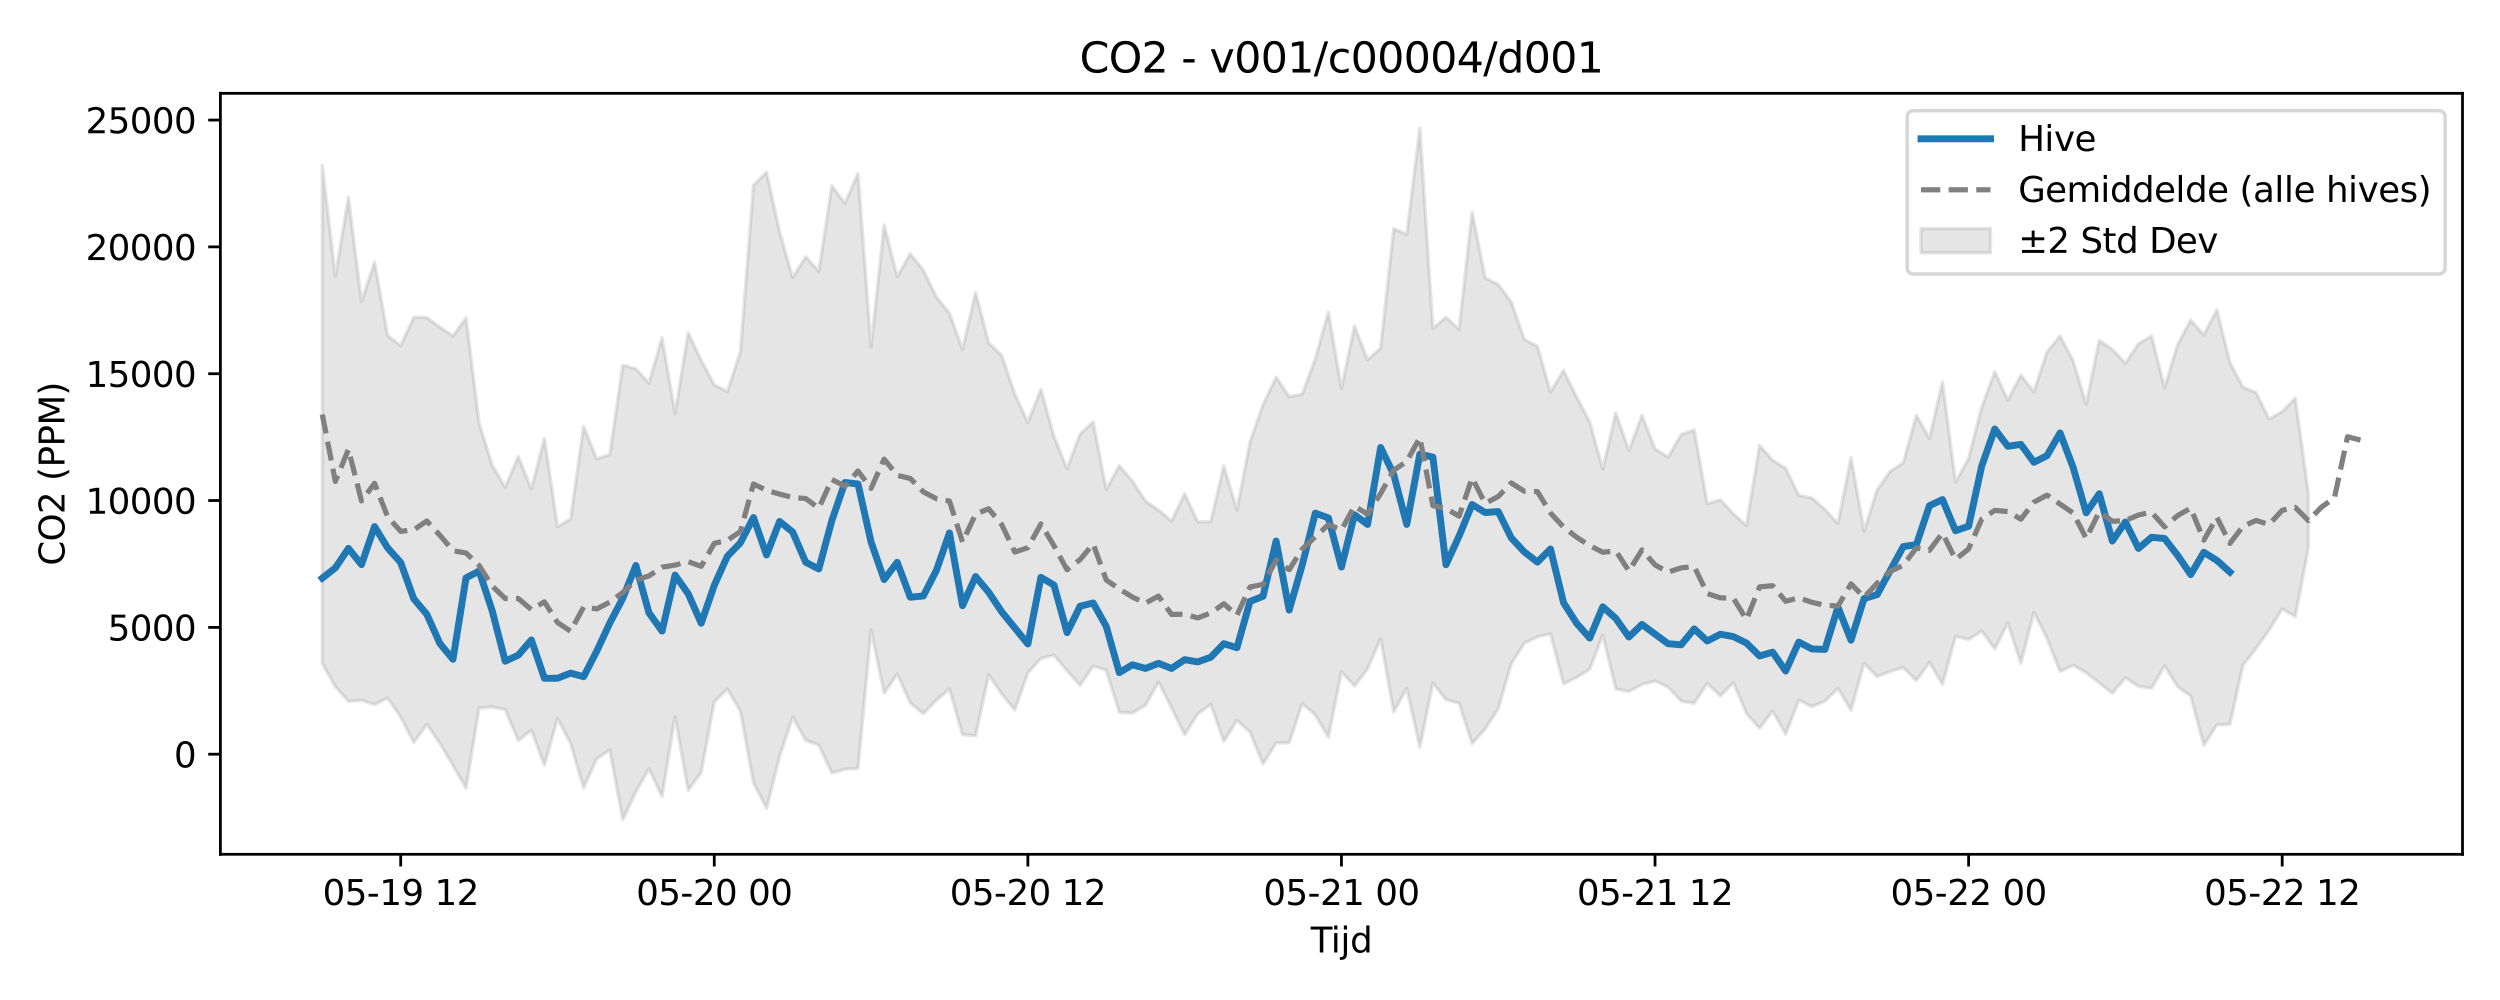<?xml version="1.0" encoding="utf-8" standalone="no"?>
<!DOCTYPE svg PUBLIC "-//W3C//DTD SVG 1.1//EN"
  "http://www.w3.org/Graphics/SVG/1.1/DTD/svg11.dtd">
<svg xmlns:xlink="http://www.w3.org/1999/xlink" width="720pt" height="288pt" viewBox="0 0 720 288" xmlns="http://www.w3.org/2000/svg" version="1.1">
 <defs>
  <style type="text/css">*{stroke-linejoin: round; stroke-linecap: butt}</style>
 </defs>
 <g id="figure_1">
  <g id="patch_1">
   <path d="M 0 288 
L 720 288 
L 720 0 
L 0 0 
z
" style="fill: #ffffff"/>
  </g>
  <g id="axes_1">
   <g id="patch_2">
    <path d="M 63.47 246.04 
L 709.2 246.04 
L 709.2 26.88 
L 63.47 26.88 
z
" style="fill: #ffffff"/>
   </g>
   <g id="FillBetweenPolyCollection_1">
    <defs>
     <path id="m500f4a84c1" d="M 92.821 -240.377 
L 92.821 -96.884 
L 96.584 -90.232 
L 100.347 -86 
L 104.11 -86.339 
L 107.873 -85.08 
L 111.636 -86.954 
L 115.399 -81.518 
L 119.162 -74.172 
L 122.925 -79.349 
L 126.688 -73.909 
L 130.451 -67.546 
L 134.214 -61.051 
L 137.977 -84.072 
L 141.74 -84.425 
L 145.503 -83.593 
L 149.266 -74.73 
L 153.029 -77.698 
L 156.792 -67.581 
L 160.555 -81.087 
L 164.318 -73.909 
L 168.081 -61.094 
L 171.844 -69.449 
L 175.607 -72.015 
L 179.37 -51.922 
L 183.133 -60.007 
L 186.896 -66.601 
L 190.659 -58.593 
L 194.422 -81.572 
L 198.185 -60.356 
L 201.948 -65.531 
L 205.711 -85.868 
L 209.474 -89.541 
L 213.237 -83.178 
L 217 -62.541 
L 220.763 -55.208 
L 224.526 -70.129 
L 228.289 -81.447 
L 232.052 -74.806 
L 235.815 -73.417 
L 239.578 -65.348 
L 243.341 -66.472 
L 247.104 -66.68 
L 250.867 -106.562 
L 254.63 -88.341 
L 258.393 -93.891 
L 262.156 -85.511 
L 265.919 -82.473 
L 269.682 -86.34 
L 273.445 -89.598 
L 277.208 -76.428 
L 280.971 -76.089 
L 284.734 -93.656 
L 288.497 -88.179 
L 292.26 -83.486 
L 296.023 -94.196 
L 299.786 -98.364 
L 303.549 -99.318 
L 307.312 -94.811 
L 311.075 -90.655 
L 314.838 -96.177 
L 318.601 -94.948 
L 322.364 -82.833 
L 326.127 -82.635 
L 329.89 -84.902 
L 333.653 -91.534 
L 337.416 -84.144 
L 341.179 -76.373 
L 344.942 -82.382 
L 348.705 -85.145 
L 352.468 -74.478 
L 356.231 -80.532 
L 359.994 -77.148 
L 363.757 -67.971 
L 367.52 -73.996 
L 371.283 -74.087 
L 375.046 -85.327 
L 378.809 -82.117 
L 382.572 -75.716 
L 386.335 -94.561 
L 390.098 -90.396 
L 393.861 -95.426 
L 397.624 -103.976 
L 401.387 -82.947 
L 405.15 -89.729 
L 408.913 -72.811 
L 412.676 -91.271 
L 416.439 -86.48 
L 420.202 -85.539 
L 423.965 -73.82 
L 427.728 -78.064 
L 431.491 -83.926 
L 435.254 -96.824 
L 439.017 -102.758 
L 442.78 -104.578 
L 446.543 -105.465 
L 450.306 -91.041 
L 454.069 -92.908 
L 457.832 -95.242 
L 461.595 -105.082 
L 465.358 -89.593 
L 469.121 -88.852 
L 472.884 -90.853 
L 476.647 -91.895 
L 480.41 -90.087 
L 484.173 -86.063 
L 487.936 -85.452 
L 491.699 -91.189 
L 495.462 -87.582 
L 499.225 -91.37 
L 502.988 -82.476 
L 506.751 -78.259 
L 510.514 -83.213 
L 514.277 -76.554 
L 518.04 -86.334 
L 521.803 -84.487 
L 525.566 -86.065 
L 529.329 -89.721 
L 533.092 -83.474 
L 536.855 -96.952 
L 540.618 -93.138 
L 544.381 -94.615 
L 548.144 -95.767 
L 551.907 -91.976 
L 555.67 -97.231 
L 559.433 -90.899 
L 563.196 -104.672 
L 566.959 -103.823 
L 570.722 -106.251 
L 574.485 -101.085 
L 578.248 -108.582 
L 582.011 -96.988 
L 585.774 -111.623 
L 589.537 -104.138 
L 593.3 -94.609 
L 597.063 -96.402 
L 600.826 -94.257 
L 604.589 -91.295 
L 608.352 -88.343 
L 612.115 -92.771 
L 615.878 -90.38 
L 619.641 -89.755 
L 623.404 -96.246 
L 627.167 -90.213 
L 630.93 -87.528 
L 634.693 -73.343 
L 638.456 -79.216 
L 642.219 -79.395 
L 645.982 -96.403 
L 649.745 -101.251 
L 653.508 -106.534 
L 657.271 -112.634 
L 661.034 -110.384 
L 664.797 -130.031 
L 664.797 -146.121 
L 664.797 -146.121 
L 661.034 -173.359 
L 657.271 -169.442 
L 653.508 -167.361 
L 649.745 -174.95 
L 645.982 -176.452 
L 642.219 -183.607 
L 638.456 -198.82 
L 634.693 -191.505 
L 630.93 -195.808 
L 627.167 -188.827 
L 623.404 -176.311 
L 619.641 -191.214 
L 615.878 -188.987 
L 612.115 -183.379 
L 608.352 -187.385 
L 604.589 -189.983 
L 600.826 -171.586 
L 597.063 -184.105 
L 593.3 -191.173 
L 589.537 -186.665 
L 585.774 -175.152 
L 582.011 -179.957 
L 578.248 -172.771 
L 574.485 -180.949 
L 570.722 -170.659 
L 566.959 -156.006 
L 563.196 -149.096 
L 559.433 -178.03 
L 555.67 -161.745 
L 551.907 -168.382 
L 548.144 -154.678 
L 544.381 -152.253 
L 540.618 -146.917 
L 536.855 -135.044 
L 533.092 -156.221 
L 529.329 -137.25 
L 525.566 -141.31 
L 521.803 -144.585 
L 518.04 -145.337 
L 514.277 -153.119 
L 510.514 -155.438 
L 506.751 -159.706 
L 502.988 -136.651 
L 499.225 -140.023 
L 495.462 -144.064 
L 491.699 -142.917 
L 487.936 -164.194 
L 484.173 -162.847 
L 480.41 -156.348 
L 476.647 -158.743 
L 472.884 -168.38 
L 469.121 -158.223 
L 465.358 -169.051 
L 461.595 -152.83 
L 457.832 -166.508 
L 454.069 -173.663 
L 450.306 -181.344 
L 446.543 -175.07 
L 442.78 -188.27 
L 439.017 -190.257 
L 435.254 -200.997 
L 431.491 -206.087 
L 427.728 -207.968 
L 423.965 -226.905 
L 420.202 -193.142 
L 416.439 -196.616 
L 412.676 -193.403 
L 408.913 -251.158 
L 405.15 -220.485 
L 401.387 -222.19 
L 397.624 -187.751 
L 393.861 -184.381 
L 390.098 -194.09 
L 386.335 -176.171 
L 382.572 -198.084 
L 378.809 -184.673 
L 375.046 -174.437 
L 371.283 -173.773 
L 367.52 -179.361 
L 363.757 -171.44 
L 359.994 -160.708 
L 356.231 -141.087 
L 352.468 -153.766 
L 348.705 -137.804 
L 344.942 -137.699 
L 341.179 -145.844 
L 337.416 -137.918 
L 333.653 -141.122 
L 329.89 -143.702 
L 326.127 -149.465 
L 322.364 -153.881 
L 318.601 -147.001 
L 314.838 -166.499 
L 311.075 -163.046 
L 307.312 -152.999 
L 303.549 -162.313 
L 299.786 -175.866 
L 296.023 -166.333 
L 292.26 -174.541 
L 288.497 -185.61 
L 284.734 -189.29 
L 280.971 -203.765 
L 277.208 -187.356 
L 273.445 -197.812 
L 269.682 -202.427 
L 265.919 -210.209 
L 262.156 -214.903 
L 258.393 -208.321 
L 254.63 -223.208 
L 250.867 -188.123 
L 247.104 -238.031 
L 243.341 -229.453 
L 239.578 -234.466 
L 235.815 -209.884 
L 232.052 -214.028 
L 228.289 -208.036 
L 224.526 -221.268 
L 220.763 -238.397 
L 217 -234.667 
L 213.237 -186.665 
L 209.474 -175.232 
L 205.711 -177.168 
L 201.948 -184.267 
L 198.185 -192.148 
L 194.422 -168.948 
L 190.659 -190.741 
L 186.896 -177.665 
L 183.133 -181.794 
L 179.37 -182.842 
L 175.607 -157.124 
L 171.844 -155.814 
L 168.081 -165.223 
L 164.318 -138.535 
L 160.555 -136.335 
L 156.792 -161.749 
L 153.029 -147.17 
L 149.266 -156.538 
L 145.503 -147.678 
L 141.74 -154.018 
L 137.977 -166.227 
L 134.214 -196.412 
L 130.451 -191.265 
L 126.688 -193.789 
L 122.925 -196.531 
L 119.162 -196.645 
L 115.399 -188.458 
L 111.636 -191.358 
L 107.873 -212.551 
L 104.11 -201.131 
L 100.347 -231.193 
L 96.584 -208.488 
L 92.821 -240.377 
z
" style="stroke: #808080; stroke-opacity: 0.2"/>
    </defs>
    <g clip-path="url(#p370ca81a64)">
     <use xlink:href="#m500f4a84c1" x="0" y="288" style="fill: #808080; fill-opacity: 0.2; stroke: #808080; stroke-opacity: 0.2"/>
    </g>
   </g>
   <g id="matplotlib.axis_1">
    <g id="xtick_1">
     <g id="line2d_1">
      <defs>
       <path id="m6f5876c53d" d="M 0 0 
L 0 3.5 
" style="stroke: #000000; stroke-width: 0.8"/>
      </defs>
      <g>
       <use xlink:href="#m6f5876c53d" x="115.399" y="246.04" style="stroke: #000000; stroke-width: 0.8"/>
      </g>
     </g>
     <g id="text_1">
      <!-- 05-19 12 -->
      <g transform="translate(92.919 260.638) scale(0.1 -0.1)">
       <defs>
        <path id="DejaVuSans-30" d="M 2034 4250 
Q 1547 4250 1301 3770 
Q 1056 3291 1056 2328 
Q 1056 1369 1301 889 
Q 1547 409 2034 409 
Q 2525 409 2770 889 
Q 3016 1369 3016 2328 
Q 3016 3291 2770 3770 
Q 2525 4250 2034 4250 
z
M 2034 4750 
Q 2819 4750 3233 4129 
Q 3647 3509 3647 2328 
Q 3647 1150 3233 529 
Q 2819 -91 2034 -91 
Q 1250 -91 836 529 
Q 422 1150 422 2328 
Q 422 3509 836 4129 
Q 1250 4750 2034 4750 
z
" transform="scale(0.016)"/>
        <path id="DejaVuSans-35" d="M 691 4666 
L 3169 4666 
L 3169 4134 
L 1269 4134 
L 1269 2991 
Q 1406 3038 1543 3061 
Q 1681 3084 1819 3084 
Q 2600 3084 3056 2656 
Q 3513 2228 3513 1497 
Q 3513 744 3044 326 
Q 2575 -91 1722 -91 
Q 1428 -91 1123 -41 
Q 819 9 494 109 
L 494 744 
Q 775 591 1075 516 
Q 1375 441 1709 441 
Q 2250 441 2565 725 
Q 2881 1009 2881 1497 
Q 2881 1984 2565 2268 
Q 2250 2553 1709 2553 
Q 1456 2553 1204 2497 
Q 953 2441 691 2322 
L 691 4666 
z
" transform="scale(0.016)"/>
        <path id="DejaVuSans-2d" d="M 313 2009 
L 1997 2009 
L 1997 1497 
L 313 1497 
L 313 2009 
z
" transform="scale(0.016)"/>
        <path id="DejaVuSans-31" d="M 794 531 
L 1825 531 
L 1825 4091 
L 703 3866 
L 703 4441 
L 1819 4666 
L 2450 4666 
L 2450 531 
L 3481 531 
L 3481 0 
L 794 0 
L 794 531 
z
" transform="scale(0.016)"/>
        <path id="DejaVuSans-39" d="M 703 97 
L 703 672 
Q 941 559 1184 500 
Q 1428 441 1663 441 
Q 2288 441 2617 861 
Q 2947 1281 2994 2138 
Q 2813 1869 2534 1725 
Q 2256 1581 1919 1581 
Q 1219 1581 811 2004 
Q 403 2428 403 3163 
Q 403 3881 828 4315 
Q 1253 4750 1959 4750 
Q 2769 4750 3195 4129 
Q 3622 3509 3622 2328 
Q 3622 1225 3098 567 
Q 2575 -91 1691 -91 
Q 1453 -91 1209 -44 
Q 966 3 703 97 
z
M 1959 2075 
Q 2384 2075 2632 2365 
Q 2881 2656 2881 3163 
Q 2881 3666 2632 3958 
Q 2384 4250 1959 4250 
Q 1534 4250 1286 3958 
Q 1038 3666 1038 3163 
Q 1038 2656 1286 2365 
Q 1534 2075 1959 2075 
z
" transform="scale(0.016)"/>
        <path id="DejaVuSans-20" transform="scale(0.016)"/>
        <path id="DejaVuSans-32" d="M 1228 531 
L 3431 531 
L 3431 0 
L 469 0 
L 469 531 
Q 828 903 1448 1529 
Q 2069 2156 2228 2338 
Q 2531 2678 2651 2914 
Q 2772 3150 2772 3378 
Q 2772 3750 2511 3984 
Q 2250 4219 1831 4219 
Q 1534 4219 1204 4116 
Q 875 4013 500 3803 
L 500 4441 
Q 881 4594 1212 4672 
Q 1544 4750 1819 4750 
Q 2544 4750 2975 4387 
Q 3406 4025 3406 3419 
Q 3406 3131 3298 2873 
Q 3191 2616 2906 2266 
Q 2828 2175 2409 1742 
Q 1991 1309 1228 531 
z
" transform="scale(0.016)"/>
       </defs>
       <use xlink:href="#DejaVuSans-30"/>
       <use xlink:href="#DejaVuSans-35" transform="translate(63.623 0)"/>
       <use xlink:href="#DejaVuSans-2d" transform="translate(127.246 0)"/>
       <use xlink:href="#DejaVuSans-31" transform="translate(163.33 0)"/>
       <use xlink:href="#DejaVuSans-39" transform="translate(226.953 0)"/>
       <use xlink:href="#DejaVuSans-20" transform="translate(290.576 0)"/>
       <use xlink:href="#DejaVuSans-31" transform="translate(322.363 0)"/>
       <use xlink:href="#DejaVuSans-32" transform="translate(385.986 0)"/>
      </g>
     </g>
    </g>
    <g id="xtick_2">
     <g id="line2d_2">
      <g>
       <use xlink:href="#m6f5876c53d" x="205.711" y="246.04" style="stroke: #000000; stroke-width: 0.8"/>
      </g>
     </g>
     <g id="text_2">
      <!-- 05-20 00 -->
      <g transform="translate(183.231 260.638) scale(0.1 -0.1)">
       <use xlink:href="#DejaVuSans-30"/>
       <use xlink:href="#DejaVuSans-35" transform="translate(63.623 0)"/>
       <use xlink:href="#DejaVuSans-2d" transform="translate(127.246 0)"/>
       <use xlink:href="#DejaVuSans-32" transform="translate(163.33 0)"/>
       <use xlink:href="#DejaVuSans-30" transform="translate(226.953 0)"/>
       <use xlink:href="#DejaVuSans-20" transform="translate(290.576 0)"/>
       <use xlink:href="#DejaVuSans-30" transform="translate(322.363 0)"/>
       <use xlink:href="#DejaVuSans-30" transform="translate(385.986 0)"/>
      </g>
     </g>
    </g>
    <g id="xtick_3">
     <g id="line2d_3">
      <g>
       <use xlink:href="#m6f5876c53d" x="296.023" y="246.04" style="stroke: #000000; stroke-width: 0.8"/>
      </g>
     </g>
     <g id="text_3">
      <!-- 05-20 12 -->
      <g transform="translate(273.543 260.638) scale(0.1 -0.1)">
       <use xlink:href="#DejaVuSans-30"/>
       <use xlink:href="#DejaVuSans-35" transform="translate(63.623 0)"/>
       <use xlink:href="#DejaVuSans-2d" transform="translate(127.246 0)"/>
       <use xlink:href="#DejaVuSans-32" transform="translate(163.33 0)"/>
       <use xlink:href="#DejaVuSans-30" transform="translate(226.953 0)"/>
       <use xlink:href="#DejaVuSans-20" transform="translate(290.576 0)"/>
       <use xlink:href="#DejaVuSans-31" transform="translate(322.363 0)"/>
       <use xlink:href="#DejaVuSans-32" transform="translate(385.986 0)"/>
      </g>
     </g>
    </g>
    <g id="xtick_4">
     <g id="line2d_4">
      <g>
       <use xlink:href="#m6f5876c53d" x="386.335" y="246.04" style="stroke: #000000; stroke-width: 0.8"/>
      </g>
     </g>
     <g id="text_4">
      <!-- 05-21 00 -->
      <g transform="translate(363.855 260.638) scale(0.1 -0.1)">
       <use xlink:href="#DejaVuSans-30"/>
       <use xlink:href="#DejaVuSans-35" transform="translate(63.623 0)"/>
       <use xlink:href="#DejaVuSans-2d" transform="translate(127.246 0)"/>
       <use xlink:href="#DejaVuSans-32" transform="translate(163.33 0)"/>
       <use xlink:href="#DejaVuSans-31" transform="translate(226.953 0)"/>
       <use xlink:href="#DejaVuSans-20" transform="translate(290.576 0)"/>
       <use xlink:href="#DejaVuSans-30" transform="translate(322.363 0)"/>
       <use xlink:href="#DejaVuSans-30" transform="translate(385.986 0)"/>
      </g>
     </g>
    </g>
    <g id="xtick_5">
     <g id="line2d_5">
      <g>
       <use xlink:href="#m6f5876c53d" x="476.647" y="246.04" style="stroke: #000000; stroke-width: 0.8"/>
      </g>
     </g>
     <g id="text_5">
      <!-- 05-21 12 -->
      <g transform="translate(454.166 260.638) scale(0.1 -0.1)">
       <use xlink:href="#DejaVuSans-30"/>
       <use xlink:href="#DejaVuSans-35" transform="translate(63.623 0)"/>
       <use xlink:href="#DejaVuSans-2d" transform="translate(127.246 0)"/>
       <use xlink:href="#DejaVuSans-32" transform="translate(163.33 0)"/>
       <use xlink:href="#DejaVuSans-31" transform="translate(226.953 0)"/>
       <use xlink:href="#DejaVuSans-20" transform="translate(290.576 0)"/>
       <use xlink:href="#DejaVuSans-31" transform="translate(322.363 0)"/>
       <use xlink:href="#DejaVuSans-32" transform="translate(385.986 0)"/>
      </g>
     </g>
    </g>
    <g id="xtick_6">
     <g id="line2d_6">
      <g>
       <use xlink:href="#m6f5876c53d" x="566.959" y="246.04" style="stroke: #000000; stroke-width: 0.8"/>
      </g>
     </g>
     <g id="text_6">
      <!-- 05-22 00 -->
      <g transform="translate(544.478 260.638) scale(0.1 -0.1)">
       <use xlink:href="#DejaVuSans-30"/>
       <use xlink:href="#DejaVuSans-35" transform="translate(63.623 0)"/>
       <use xlink:href="#DejaVuSans-2d" transform="translate(127.246 0)"/>
       <use xlink:href="#DejaVuSans-32" transform="translate(163.33 0)"/>
       <use xlink:href="#DejaVuSans-32" transform="translate(226.953 0)"/>
       <use xlink:href="#DejaVuSans-20" transform="translate(290.576 0)"/>
       <use xlink:href="#DejaVuSans-30" transform="translate(322.363 0)"/>
       <use xlink:href="#DejaVuSans-30" transform="translate(385.986 0)"/>
      </g>
     </g>
    </g>
    <g id="xtick_7">
     <g id="line2d_7">
      <g>
       <use xlink:href="#m6f5876c53d" x="657.271" y="246.04" style="stroke: #000000; stroke-width: 0.8"/>
      </g>
     </g>
     <g id="text_7">
      <!-- 05-22 12 -->
      <g transform="translate(634.79 260.638) scale(0.1 -0.1)">
       <use xlink:href="#DejaVuSans-30"/>
       <use xlink:href="#DejaVuSans-35" transform="translate(63.623 0)"/>
       <use xlink:href="#DejaVuSans-2d" transform="translate(127.246 0)"/>
       <use xlink:href="#DejaVuSans-32" transform="translate(163.33 0)"/>
       <use xlink:href="#DejaVuSans-32" transform="translate(226.953 0)"/>
       <use xlink:href="#DejaVuSans-20" transform="translate(290.576 0)"/>
       <use xlink:href="#DejaVuSans-31" transform="translate(322.363 0)"/>
       <use xlink:href="#DejaVuSans-32" transform="translate(385.986 0)"/>
      </g>
     </g>
    </g>
    <g id="text_8">
     <!-- Tijd -->
     <g transform="translate(377.485 274.317) scale(0.1 -0.1)">
      <defs>
       <path id="DejaVuSans-54" d="M -19 4666 
L 3928 4666 
L 3928 4134 
L 2272 4134 
L 2272 0 
L 1638 0 
L 1638 4134 
L -19 4134 
L -19 4666 
z
" transform="scale(0.016)"/>
       <path id="DejaVuSans-69" d="M 603 3500 
L 1178 3500 
L 1178 0 
L 603 0 
L 603 3500 
z
M 603 4863 
L 1178 4863 
L 1178 4134 
L 603 4134 
L 603 4863 
z
" transform="scale(0.016)"/>
       <path id="DejaVuSans-6a" d="M 603 3500 
L 1178 3500 
L 1178 -63 
Q 1178 -731 923 -1031 
Q 669 -1331 103 -1331 
L -116 -1331 
L -116 -844 
L 38 -844 
Q 366 -844 484 -692 
Q 603 -541 603 -63 
L 603 3500 
z
M 603 4863 
L 1178 4863 
L 1178 4134 
L 603 4134 
L 603 4863 
z
" transform="scale(0.016)"/>
       <path id="DejaVuSans-64" d="M 2906 2969 
L 2906 4863 
L 3481 4863 
L 3481 0 
L 2906 0 
L 2906 525 
Q 2725 213 2448 61 
Q 2172 -91 1784 -91 
Q 1150 -91 751 415 
Q 353 922 353 1747 
Q 353 2572 751 3078 
Q 1150 3584 1784 3584 
Q 2172 3584 2448 3432 
Q 2725 3281 2906 2969 
z
M 947 1747 
Q 947 1113 1208 752 
Q 1469 391 1925 391 
Q 2381 391 2643 752 
Q 2906 1113 2906 1747 
Q 2906 2381 2643 2742 
Q 2381 3103 1925 3103 
Q 1469 3103 1208 2742 
Q 947 2381 947 1747 
z
" transform="scale(0.016)"/>
      </defs>
      <use xlink:href="#DejaVuSans-54"/>
      <use xlink:href="#DejaVuSans-69" transform="translate(57.959 0)"/>
      <use xlink:href="#DejaVuSans-6a" transform="translate(85.742 0)"/>
      <use xlink:href="#DejaVuSans-64" transform="translate(113.525 0)"/>
     </g>
    </g>
   </g>
   <g id="matplotlib.axis_2">
    <g id="ytick_1">
     <g id="line2d_8">
      <defs>
       <path id="m9035fbe479" d="M 0 0 
L -3.5 0 
" style="stroke: #000000; stroke-width: 0.8"/>
      </defs>
      <g>
       <use xlink:href="#m9035fbe479" x="63.47" y="217.214" style="stroke: #000000; stroke-width: 0.8"/>
      </g>
     </g>
     <g id="text_9">
      <!-- 0 -->
      <g transform="translate(50.108 221.013) scale(0.1 -0.1)">
       <use xlink:href="#DejaVuSans-30"/>
      </g>
     </g>
    </g>
    <g id="ytick_2">
     <g id="line2d_9">
      <g>
       <use xlink:href="#m9035fbe479" x="63.47" y="180.685" style="stroke: #000000; stroke-width: 0.8"/>
      </g>
     </g>
     <g id="text_10">
      <!-- 5000 -->
      <g transform="translate(31.02 184.485) scale(0.1 -0.1)">
       <use xlink:href="#DejaVuSans-35"/>
       <use xlink:href="#DejaVuSans-30" transform="translate(63.623 0)"/>
       <use xlink:href="#DejaVuSans-30" transform="translate(127.246 0)"/>
       <use xlink:href="#DejaVuSans-30" transform="translate(190.869 0)"/>
      </g>
     </g>
    </g>
    <g id="ytick_3">
     <g id="line2d_10">
      <g>
       <use xlink:href="#m9035fbe479" x="63.47" y="144.157" style="stroke: #000000; stroke-width: 0.8"/>
      </g>
     </g>
     <g id="text_11">
      <!-- 10000 -->
      <g transform="translate(24.657 147.956) scale(0.1 -0.1)">
       <use xlink:href="#DejaVuSans-31"/>
       <use xlink:href="#DejaVuSans-30" transform="translate(63.623 0)"/>
       <use xlink:href="#DejaVuSans-30" transform="translate(127.246 0)"/>
       <use xlink:href="#DejaVuSans-30" transform="translate(190.869 0)"/>
       <use xlink:href="#DejaVuSans-30" transform="translate(254.492 0)"/>
      </g>
     </g>
    </g>
    <g id="ytick_4">
     <g id="line2d_11">
      <g>
       <use xlink:href="#m9035fbe479" x="63.47" y="107.629" style="stroke: #000000; stroke-width: 0.8"/>
      </g>
     </g>
     <g id="text_12">
      <!-- 15000 -->
      <g transform="translate(24.657 111.428) scale(0.1 -0.1)">
       <use xlink:href="#DejaVuSans-31"/>
       <use xlink:href="#DejaVuSans-35" transform="translate(63.623 0)"/>
       <use xlink:href="#DejaVuSans-30" transform="translate(127.246 0)"/>
       <use xlink:href="#DejaVuSans-30" transform="translate(190.869 0)"/>
       <use xlink:href="#DejaVuSans-30" transform="translate(254.492 0)"/>
      </g>
     </g>
    </g>
    <g id="ytick_5">
     <g id="line2d_12">
      <g>
       <use xlink:href="#m9035fbe479" x="63.47" y="71.101" style="stroke: #000000; stroke-width: 0.8"/>
      </g>
     </g>
     <g id="text_13">
      <!-- 20000 -->
      <g transform="translate(24.657 74.9) scale(0.1 -0.1)">
       <use xlink:href="#DejaVuSans-32"/>
       <use xlink:href="#DejaVuSans-30" transform="translate(63.623 0)"/>
       <use xlink:href="#DejaVuSans-30" transform="translate(127.246 0)"/>
       <use xlink:href="#DejaVuSans-30" transform="translate(190.869 0)"/>
       <use xlink:href="#DejaVuSans-30" transform="translate(254.492 0)"/>
      </g>
     </g>
    </g>
    <g id="ytick_6">
     <g id="line2d_13">
      <g>
       <use xlink:href="#m9035fbe479" x="63.47" y="34.573" style="stroke: #000000; stroke-width: 0.8"/>
      </g>
     </g>
     <g id="text_14">
      <!-- 25000 -->
      <g transform="translate(24.657 38.372) scale(0.1 -0.1)">
       <use xlink:href="#DejaVuSans-32"/>
       <use xlink:href="#DejaVuSans-35" transform="translate(63.623 0)"/>
       <use xlink:href="#DejaVuSans-30" transform="translate(127.246 0)"/>
       <use xlink:href="#DejaVuSans-30" transform="translate(190.869 0)"/>
       <use xlink:href="#DejaVuSans-30" transform="translate(254.492 0)"/>
      </g>
     </g>
    </g>
    <g id="text_15">
     <!-- CO2 (PPM) -->
     <g transform="translate(18.578 162.903) rotate(-90) scale(0.1 -0.1)">
      <defs>
       <path id="DejaVuSans-43" d="M 4122 4306 
L 4122 3641 
Q 3803 3938 3442 4084 
Q 3081 4231 2675 4231 
Q 1875 4231 1450 3742 
Q 1025 3253 1025 2328 
Q 1025 1406 1450 917 
Q 1875 428 2675 428 
Q 3081 428 3442 575 
Q 3803 722 4122 1019 
L 4122 359 
Q 3791 134 3420 21 
Q 3050 -91 2638 -91 
Q 1578 -91 968 557 
Q 359 1206 359 2328 
Q 359 3453 968 4101 
Q 1578 4750 2638 4750 
Q 3056 4750 3426 4639 
Q 3797 4528 4122 4306 
z
" transform="scale(0.016)"/>
       <path id="DejaVuSans-4f" d="M 2522 4238 
Q 1834 4238 1429 3725 
Q 1025 3213 1025 2328 
Q 1025 1447 1429 934 
Q 1834 422 2522 422 
Q 3209 422 3611 934 
Q 4013 1447 4013 2328 
Q 4013 3213 3611 3725 
Q 3209 4238 2522 4238 
z
M 2522 4750 
Q 3503 4750 4090 4092 
Q 4678 3434 4678 2328 
Q 4678 1225 4090 567 
Q 3503 -91 2522 -91 
Q 1538 -91 948 565 
Q 359 1222 359 2328 
Q 359 3434 948 4092 
Q 1538 4750 2522 4750 
z
" transform="scale(0.016)"/>
       <path id="DejaVuSans-28" d="M 1984 4856 
Q 1566 4138 1362 3434 
Q 1159 2731 1159 2009 
Q 1159 1288 1364 580 
Q 1569 -128 1984 -844 
L 1484 -844 
Q 1016 -109 783 600 
Q 550 1309 550 2009 
Q 550 2706 781 3412 
Q 1013 4119 1484 4856 
L 1984 4856 
z
" transform="scale(0.016)"/>
       <path id="DejaVuSans-50" d="M 1259 4147 
L 1259 2394 
L 2053 2394 
Q 2494 2394 2734 2622 
Q 2975 2850 2975 3272 
Q 2975 3691 2734 3919 
Q 2494 4147 2053 4147 
L 1259 4147 
z
M 628 4666 
L 2053 4666 
Q 2838 4666 3239 4311 
Q 3641 3956 3641 3272 
Q 3641 2581 3239 2228 
Q 2838 1875 2053 1875 
L 1259 1875 
L 1259 0 
L 628 0 
L 628 4666 
z
" transform="scale(0.016)"/>
       <path id="DejaVuSans-4d" d="M 628 4666 
L 1569 4666 
L 2759 1491 
L 3956 4666 
L 4897 4666 
L 4897 0 
L 4281 0 
L 4281 4097 
L 3078 897 
L 2444 897 
L 1241 4097 
L 1241 0 
L 628 0 
L 628 4666 
z
" transform="scale(0.016)"/>
       <path id="DejaVuSans-29" d="M 513 4856 
L 1013 4856 
Q 1481 4119 1714 3412 
Q 1947 2706 1947 2009 
Q 1947 1309 1714 600 
Q 1481 -109 1013 -844 
L 513 -844 
Q 928 -128 1133 580 
Q 1338 1288 1338 2009 
Q 1338 2731 1133 3434 
Q 928 4138 513 4856 
z
" transform="scale(0.016)"/>
      </defs>
      <use xlink:href="#DejaVuSans-43"/>
      <use xlink:href="#DejaVuSans-4f" transform="translate(69.824 0)"/>
      <use xlink:href="#DejaVuSans-32" transform="translate(148.535 0)"/>
      <use xlink:href="#DejaVuSans-20" transform="translate(212.158 0)"/>
      <use xlink:href="#DejaVuSans-28" transform="translate(243.945 0)"/>
      <use xlink:href="#DejaVuSans-50" transform="translate(282.959 0)"/>
      <use xlink:href="#DejaVuSans-50" transform="translate(343.262 0)"/>
      <use xlink:href="#DejaVuSans-4d" transform="translate(403.564 0)"/>
      <use xlink:href="#DejaVuSans-29" transform="translate(489.844 0)"/>
     </g>
    </g>
   </g>
   <g id="line2d_14">
    <path d="M 92.821 166.498 
L 96.584 163.542 
L 100.347 157.938 
L 104.11 162.609 
L 107.873 151.653 
L 111.636 157.785 
L 115.399 162.01 
L 119.162 172.463 
L 122.925 176.921 
L 126.688 185.334 
L 130.451 189.874 
L 134.214 166.43 
L 137.977 164.457 
L 141.74 175.859 
L 145.503 190.421 
L 149.266 188.68 
L 153.029 184.309 
L 156.792 195.341 
L 160.555 195.331 
L 164.318 193.865 
L 168.081 194.878 
L 171.844 187.562 
L 175.607 179.482 
L 179.37 172.279 
L 183.133 162.862 
L 186.896 176.487 
L 190.659 181.745 
L 194.422 165.636 
L 198.185 170.971 
L 201.948 179.48 
L 205.711 168.58 
L 209.474 160.213 
L 213.237 156.324 
L 217 149.054 
L 220.763 159.835 
L 224.526 150.18 
L 228.289 153.231 
L 232.052 161.939 
L 235.815 163.856 
L 239.578 149.895 
L 243.341 138.968 
L 247.104 139.384 
L 250.867 156.109 
L 254.63 166.905 
L 258.393 161.946 
L 262.156 171.999 
L 265.919 171.646 
L 269.682 164.262 
L 273.445 153.494 
L 277.208 174.427 
L 280.971 166.045 
L 284.734 170.56 
L 288.497 176.21 
L 296.023 185.461 
L 299.786 166.274 
L 303.549 168.514 
L 307.312 182.198 
L 311.075 174.59 
L 314.838 173.655 
L 318.601 180.432 
L 322.364 193.716 
L 326.127 191.459 
L 329.89 192.502 
L 333.653 191.035 
L 337.416 192.511 
L 341.179 189.986 
L 344.942 190.624 
L 348.705 189.287 
L 352.468 185.376 
L 356.231 186.552 
L 359.994 173.231 
L 363.757 171.724 
L 367.52 155.815 
L 371.283 175.708 
L 375.046 162.694 
L 378.809 147.795 
L 382.572 149.152 
L 386.335 163.32 
L 390.098 148.248 
L 393.861 151.037 
L 397.624 128.879 
L 401.387 136.642 
L 405.15 151.027 
L 408.913 130.795 
L 412.676 131.662 
L 416.439 162.638 
L 420.202 154.436 
L 423.965 145.307 
L 427.728 147.61 
L 431.491 147.335 
L 435.254 154.928 
L 439.017 158.968 
L 442.78 161.883 
L 446.543 158.107 
L 450.306 173.599 
L 454.069 179.499 
L 457.832 183.756 
L 461.595 174.768 
L 465.358 178.111 
L 469.121 183.464 
L 472.884 179.84 
L 480.41 185.393 
L 484.173 185.697 
L 487.936 181.124 
L 491.699 184.601 
L 495.462 182.651 
L 499.225 183.352 
L 502.988 185.198 
L 506.751 188.921 
L 510.514 187.828 
L 514.277 193.258 
L 518.04 184.918 
L 521.803 186.893 
L 525.566 187.034 
L 529.329 174.851 
L 533.092 184.365 
L 536.855 172.389 
L 540.618 171.254 
L 548.144 157.417 
L 551.907 156.859 
L 555.67 145.643 
L 559.433 143.882 
L 563.196 152.858 
L 566.959 151.548 
L 570.722 134.261 
L 574.485 123.555 
L 578.248 128.526 
L 582.011 127.983 
L 585.774 133.14 
L 589.537 131.234 
L 593.3 124.678 
L 597.063 134.628 
L 600.826 147.686 
L 604.589 142.199 
L 608.352 155.802 
L 612.115 150.33 
L 615.878 157.936 
L 619.641 154.75 
L 623.404 155.089 
L 627.167 159.964 
L 630.93 165.475 
L 634.693 159.061 
L 638.456 161.391 
L 642.219 164.759 
L 642.219 164.759 
" clip-path="url(#p370ca81a64)" style="fill: none; stroke: #1f77b4; stroke-width: 2; stroke-linecap: square"/>
   </g>
   <g id="line2d_15">
    <path d="M 92.821 119.37 
L 96.584 138.64 
L 100.347 129.403 
L 104.11 144.265 
L 107.873 139.185 
L 111.636 148.844 
L 115.399 153.012 
L 119.162 152.592 
L 122.925 150.06 
L 126.688 154.151 
L 130.451 158.594 
L 134.214 159.269 
L 137.977 162.85 
L 141.74 168.779 
L 145.503 172.364 
L 149.266 172.366 
L 153.029 175.566 
L 156.792 173.335 
L 160.555 179.289 
L 164.318 181.778 
L 168.081 174.842 
L 171.844 175.369 
L 175.607 173.43 
L 179.37 170.618 
L 183.133 167.099 
L 186.896 165.867 
L 190.659 163.333 
L 194.422 162.74 
L 198.185 161.748 
L 201.948 163.101 
L 205.711 156.482 
L 209.474 155.613 
L 213.237 153.078 
L 217 139.396 
L 220.763 141.197 
L 224.526 142.301 
L 228.289 143.259 
L 232.052 143.583 
L 235.815 146.35 
L 239.578 138.093 
L 243.341 140.038 
L 247.104 135.645 
L 250.867 140.657 
L 254.63 132.225 
L 258.393 136.894 
L 262.156 137.793 
L 265.919 141.659 
L 269.682 143.617 
L 273.445 144.295 
L 277.208 156.108 
L 280.971 148.073 
L 284.734 146.527 
L 288.497 151.106 
L 292.26 158.986 
L 296.023 157.736 
L 299.786 150.885 
L 303.549 157.184 
L 307.312 164.095 
L 311.075 161.15 
L 314.838 156.662 
L 318.601 167.026 
L 322.364 169.643 
L 326.127 171.95 
L 329.89 173.698 
L 333.653 171.672 
L 337.416 176.969 
L 341.179 176.892 
L 344.942 177.959 
L 348.705 176.525 
L 352.468 173.878 
L 356.231 177.191 
L 359.994 169.072 
L 363.757 168.294 
L 367.52 161.321 
L 371.283 164.07 
L 375.046 158.118 
L 382.572 151.1 
L 386.335 152.634 
L 390.098 145.757 
L 393.861 148.097 
L 397.624 142.136 
L 401.387 135.431 
L 405.15 132.893 
L 408.913 126.015 
L 412.676 145.663 
L 416.439 146.452 
L 420.202 148.66 
L 423.965 137.637 
L 427.728 144.984 
L 431.491 142.993 
L 435.254 139.089 
L 439.017 141.492 
L 442.78 141.576 
L 446.543 147.733 
L 450.306 151.808 
L 454.069 154.714 
L 457.832 157.125 
L 461.595 159.044 
L 465.358 158.678 
L 469.121 164.463 
L 472.884 158.383 
L 476.647 162.681 
L 480.41 164.783 
L 484.173 163.545 
L 487.936 163.177 
L 491.699 170.947 
L 495.462 172.177 
L 499.225 172.304 
L 502.988 178.437 
L 506.751 169.018 
L 510.514 168.675 
L 514.277 173.163 
L 518.04 172.164 
L 521.803 173.464 
L 525.566 174.313 
L 529.329 174.514 
L 533.092 168.152 
L 536.855 172.002 
L 540.618 167.972 
L 544.381 164.566 
L 548.144 162.778 
L 551.907 157.821 
L 555.67 158.512 
L 559.433 153.535 
L 563.196 161.116 
L 566.959 158.086 
L 570.722 149.545 
L 574.485 146.983 
L 578.248 147.323 
L 582.011 149.527 
L 585.774 144.613 
L 589.537 142.599 
L 597.063 147.747 
L 600.826 155.079 
L 604.589 147.361 
L 608.352 150.136 
L 612.115 149.925 
L 615.878 148.317 
L 619.641 147.515 
L 623.404 151.721 
L 627.167 148.48 
L 630.93 146.332 
L 634.693 155.576 
L 638.456 148.982 
L 642.219 156.499 
L 645.982 151.572 
L 649.745 149.899 
L 653.508 151.053 
L 657.271 146.962 
L 661.034 146.129 
L 664.797 149.924 
L 668.56 146.076 
L 672.323 143.361 
L 676.086 125.791 
L 679.849 126.752 
L 679.849 126.752 
" clip-path="url(#p370ca81a64)" style="fill: none; stroke-dasharray: 5.55,2.4; stroke-dashoffset: 0; stroke: #808080; stroke-width: 1.5"/>
   </g>
   <g id="patch_3">
    <path d="M 63.47 246.04 
L 63.47 26.88 
" style="fill: none; stroke: #000000; stroke-width: 0.8; stroke-linejoin: miter; stroke-linecap: square"/>
   </g>
   <g id="patch_4">
    <path d="M 709.2 246.04 
L 709.2 26.88 
" style="fill: none; stroke: #000000; stroke-width: 0.8; stroke-linejoin: miter; stroke-linecap: square"/>
   </g>
   <g id="patch_5">
    <path d="M 63.47 246.04 
L 709.2 246.04 
" style="fill: none; stroke: #000000; stroke-width: 0.8; stroke-linejoin: miter; stroke-linecap: square"/>
   </g>
   <g id="patch_6">
    <path d="M 63.47 26.88 
L 709.2 26.88 
" style="fill: none; stroke: #000000; stroke-width: 0.8; stroke-linejoin: miter; stroke-linecap: square"/>
   </g>
   <g id="text_16">
    <!-- CO2 - v001/c00004/d001 -->
    <g transform="translate(310.932 20.88) scale(0.12 -0.12)">
     <defs>
      <path id="DejaVuSans-76" d="M 191 3500 
L 800 3500 
L 1894 563 
L 2988 3500 
L 3597 3500 
L 2284 0 
L 1503 0 
L 191 3500 
z
" transform="scale(0.016)"/>
      <path id="DejaVuSans-2f" d="M 1625 4666 
L 2156 4666 
L 531 -594 
L 0 -594 
L 1625 4666 
z
" transform="scale(0.016)"/>
      <path id="DejaVuSans-63" d="M 3122 3366 
L 3122 2828 
Q 2878 2963 2633 3030 
Q 2388 3097 2138 3097 
Q 1578 3097 1268 2742 
Q 959 2388 959 1747 
Q 959 1106 1268 751 
Q 1578 397 2138 397 
Q 2388 397 2633 464 
Q 2878 531 3122 666 
L 3122 134 
Q 2881 22 2623 -34 
Q 2366 -91 2075 -91 
Q 1284 -91 818 406 
Q 353 903 353 1747 
Q 353 2603 823 3093 
Q 1294 3584 2113 3584 
Q 2378 3584 2631 3529 
Q 2884 3475 3122 3366 
z
" transform="scale(0.016)"/>
      <path id="DejaVuSans-34" d="M 2419 4116 
L 825 1625 
L 2419 1625 
L 2419 4116 
z
M 2253 4666 
L 3047 4666 
L 3047 1625 
L 3713 1625 
L 3713 1100 
L 3047 1100 
L 3047 0 
L 2419 0 
L 2419 1100 
L 313 1100 
L 313 1709 
L 2253 4666 
z
" transform="scale(0.016)"/>
     </defs>
     <use xlink:href="#DejaVuSans-43"/>
     <use xlink:href="#DejaVuSans-4f" transform="translate(69.824 0)"/>
     <use xlink:href="#DejaVuSans-32" transform="translate(148.535 0)"/>
     <use xlink:href="#DejaVuSans-20" transform="translate(212.158 0)"/>
     <use xlink:href="#DejaVuSans-2d" transform="translate(243.945 0)"/>
     <use xlink:href="#DejaVuSans-20" transform="translate(280.029 0)"/>
     <use xlink:href="#DejaVuSans-76" transform="translate(311.816 0)"/>
     <use xlink:href="#DejaVuSans-30" transform="translate(370.996 0)"/>
     <use xlink:href="#DejaVuSans-30" transform="translate(434.619 0)"/>
     <use xlink:href="#DejaVuSans-31" transform="translate(498.242 0)"/>
     <use xlink:href="#DejaVuSans-2f" transform="translate(561.865 0)"/>
     <use xlink:href="#DejaVuSans-63" transform="translate(595.557 0)"/>
     <use xlink:href="#DejaVuSans-30" transform="translate(650.537 0)"/>
     <use xlink:href="#DejaVuSans-30" transform="translate(714.16 0)"/>
     <use xlink:href="#DejaVuSans-30" transform="translate(777.783 0)"/>
     <use xlink:href="#DejaVuSans-30" transform="translate(841.406 0)"/>
     <use xlink:href="#DejaVuSans-34" transform="translate(905.029 0)"/>
     <use xlink:href="#DejaVuSans-2f" transform="translate(968.652 0)"/>
     <use xlink:href="#DejaVuSans-64" transform="translate(1002.344 0)"/>
     <use xlink:href="#DejaVuSans-30" transform="translate(1065.82 0)"/>
     <use xlink:href="#DejaVuSans-30" transform="translate(1129.443 0)"/>
     <use xlink:href="#DejaVuSans-31" transform="translate(1193.066 0)"/>
    </g>
   </g>
   <g id="legend_1">
    <g id="patch_7">
     <path d="M 551.256 78.914 
L 702.2 78.914 
Q 704.2 78.914 704.2 76.914 
L 704.2 33.88 
Q 704.2 31.88 702.2 31.88 
L 551.256 31.88 
Q 549.256 31.88 549.256 33.88 
L 549.256 76.914 
Q 549.256 78.914 551.256 78.914 
z
" style="fill: #ffffff; opacity: 0.8; stroke: #cccccc; stroke-linejoin: miter"/>
    </g>
    <g id="line2d_16">
     <path d="M 553.256 39.978 
L 563.256 39.978 
L 573.256 39.978 
" style="fill: none; stroke: #1f77b4; stroke-width: 2; stroke-linecap: square"/>
    </g>
    <g id="text_17">
     <!-- Hive -->
     <g transform="translate(581.256 43.478) scale(0.1 -0.1)">
      <defs>
       <path id="DejaVuSans-48" d="M 628 4666 
L 1259 4666 
L 1259 2753 
L 3553 2753 
L 3553 4666 
L 4184 4666 
L 4184 0 
L 3553 0 
L 3553 2222 
L 1259 2222 
L 1259 0 
L 628 0 
L 628 4666 
z
" transform="scale(0.016)"/>
       <path id="DejaVuSans-65" d="M 3597 1894 
L 3597 1613 
L 953 1613 
Q 991 1019 1311 708 
Q 1631 397 2203 397 
Q 2534 397 2845 478 
Q 3156 559 3463 722 
L 3463 178 
Q 3153 47 2828 -22 
Q 2503 -91 2169 -91 
Q 1331 -91 842 396 
Q 353 884 353 1716 
Q 353 2575 817 3079 
Q 1281 3584 2069 3584 
Q 2775 3584 3186 3129 
Q 3597 2675 3597 1894 
z
M 3022 2063 
Q 3016 2534 2758 2815 
Q 2500 3097 2075 3097 
Q 1594 3097 1305 2825 
Q 1016 2553 972 2059 
L 3022 2063 
z
" transform="scale(0.016)"/>
      </defs>
      <use xlink:href="#DejaVuSans-48"/>
      <use xlink:href="#DejaVuSans-69" transform="translate(75.195 0)"/>
      <use xlink:href="#DejaVuSans-76" transform="translate(102.979 0)"/>
      <use xlink:href="#DejaVuSans-65" transform="translate(162.158 0)"/>
     </g>
    </g>
    <g id="line2d_17">
     <path d="M 553.256 54.657 
L 563.256 54.657 
L 573.256 54.657 
" style="fill: none; stroke-dasharray: 5.55,2.4; stroke-dashoffset: 0; stroke: #808080; stroke-width: 1.5"/>
    </g>
    <g id="text_18">
     <!-- Gemiddelde (alle hives) -->
     <g transform="translate(581.256 58.157) scale(0.1 -0.1)">
      <defs>
       <path id="DejaVuSans-47" d="M 3809 666 
L 3809 1919 
L 2778 1919 
L 2778 2438 
L 4434 2438 
L 4434 434 
Q 4069 175 3628 42 
Q 3188 -91 2688 -91 
Q 1594 -91 976 548 
Q 359 1188 359 2328 
Q 359 3472 976 4111 
Q 1594 4750 2688 4750 
Q 3144 4750 3555 4637 
Q 3966 4525 4313 4306 
L 4313 3634 
Q 3963 3931 3569 4081 
Q 3175 4231 2741 4231 
Q 1884 4231 1454 3753 
Q 1025 3275 1025 2328 
Q 1025 1384 1454 906 
Q 1884 428 2741 428 
Q 3075 428 3337 486 
Q 3600 544 3809 666 
z
" transform="scale(0.016)"/>
       <path id="DejaVuSans-6d" d="M 3328 2828 
Q 3544 3216 3844 3400 
Q 4144 3584 4550 3584 
Q 5097 3584 5394 3201 
Q 5691 2819 5691 2113 
L 5691 0 
L 5113 0 
L 5113 2094 
Q 5113 2597 4934 2840 
Q 4756 3084 4391 3084 
Q 3944 3084 3684 2787 
Q 3425 2491 3425 1978 
L 3425 0 
L 2847 0 
L 2847 2094 
Q 2847 2600 2669 2842 
Q 2491 3084 2119 3084 
Q 1678 3084 1418 2786 
Q 1159 2488 1159 1978 
L 1159 0 
L 581 0 
L 581 3500 
L 1159 3500 
L 1159 2956 
Q 1356 3278 1631 3431 
Q 1906 3584 2284 3584 
Q 2666 3584 2933 3390 
Q 3200 3197 3328 2828 
z
" transform="scale(0.016)"/>
       <path id="DejaVuSans-6c" d="M 603 4863 
L 1178 4863 
L 1178 0 
L 603 0 
L 603 4863 
z
" transform="scale(0.016)"/>
       <path id="DejaVuSans-61" d="M 2194 1759 
Q 1497 1759 1228 1600 
Q 959 1441 959 1056 
Q 959 750 1161 570 
Q 1363 391 1709 391 
Q 2188 391 2477 730 
Q 2766 1069 2766 1631 
L 2766 1759 
L 2194 1759 
z
M 3341 1997 
L 3341 0 
L 2766 0 
L 2766 531 
Q 2569 213 2275 61 
Q 1981 -91 1556 -91 
Q 1019 -91 701 211 
Q 384 513 384 1019 
Q 384 1609 779 1909 
Q 1175 2209 1959 2209 
L 2766 2209 
L 2766 2266 
Q 2766 2663 2505 2880 
Q 2244 3097 1772 3097 
Q 1472 3097 1187 3025 
Q 903 2953 641 2809 
L 641 3341 
Q 956 3463 1253 3523 
Q 1550 3584 1831 3584 
Q 2591 3584 2966 3190 
Q 3341 2797 3341 1997 
z
" transform="scale(0.016)"/>
       <path id="DejaVuSans-68" d="M 3513 2113 
L 3513 0 
L 2938 0 
L 2938 2094 
Q 2938 2591 2744 2837 
Q 2550 3084 2163 3084 
Q 1697 3084 1428 2787 
Q 1159 2491 1159 1978 
L 1159 0 
L 581 0 
L 581 4863 
L 1159 4863 
L 1159 2956 
Q 1366 3272 1645 3428 
Q 1925 3584 2291 3584 
Q 2894 3584 3203 3211 
Q 3513 2838 3513 2113 
z
" transform="scale(0.016)"/>
       <path id="DejaVuSans-73" d="M 2834 3397 
L 2834 2853 
Q 2591 2978 2328 3040 
Q 2066 3103 1784 3103 
Q 1356 3103 1142 2972 
Q 928 2841 928 2578 
Q 928 2378 1081 2264 
Q 1234 2150 1697 2047 
L 1894 2003 
Q 2506 1872 2764 1633 
Q 3022 1394 3022 966 
Q 3022 478 2636 193 
Q 2250 -91 1575 -91 
Q 1294 -91 989 -36 
Q 684 19 347 128 
L 347 722 
Q 666 556 975 473 
Q 1284 391 1588 391 
Q 1994 391 2212 530 
Q 2431 669 2431 922 
Q 2431 1156 2273 1281 
Q 2116 1406 1581 1522 
L 1381 1569 
Q 847 1681 609 1914 
Q 372 2147 372 2553 
Q 372 3047 722 3315 
Q 1072 3584 1716 3584 
Q 2034 3584 2315 3537 
Q 2597 3491 2834 3397 
z
" transform="scale(0.016)"/>
      </defs>
      <use xlink:href="#DejaVuSans-47"/>
      <use xlink:href="#DejaVuSans-65" transform="translate(77.49 0)"/>
      <use xlink:href="#DejaVuSans-6d" transform="translate(139.014 0)"/>
      <use xlink:href="#DejaVuSans-69" transform="translate(236.426 0)"/>
      <use xlink:href="#DejaVuSans-64" transform="translate(264.209 0)"/>
      <use xlink:href="#DejaVuSans-64" transform="translate(327.686 0)"/>
      <use xlink:href="#DejaVuSans-65" transform="translate(391.162 0)"/>
      <use xlink:href="#DejaVuSans-6c" transform="translate(452.686 0)"/>
      <use xlink:href="#DejaVuSans-64" transform="translate(480.469 0)"/>
      <use xlink:href="#DejaVuSans-65" transform="translate(543.945 0)"/>
      <use xlink:href="#DejaVuSans-20" transform="translate(605.469 0)"/>
      <use xlink:href="#DejaVuSans-28" transform="translate(637.256 0)"/>
      <use xlink:href="#DejaVuSans-61" transform="translate(676.27 0)"/>
      <use xlink:href="#DejaVuSans-6c" transform="translate(737.549 0)"/>
      <use xlink:href="#DejaVuSans-6c" transform="translate(765.332 0)"/>
      <use xlink:href="#DejaVuSans-65" transform="translate(793.115 0)"/>
      <use xlink:href="#DejaVuSans-20" transform="translate(854.639 0)"/>
      <use xlink:href="#DejaVuSans-68" transform="translate(886.426 0)"/>
      <use xlink:href="#DejaVuSans-69" transform="translate(949.805 0)"/>
      <use xlink:href="#DejaVuSans-76" transform="translate(977.588 0)"/>
      <use xlink:href="#DejaVuSans-65" transform="translate(1036.768 0)"/>
      <use xlink:href="#DejaVuSans-73" transform="translate(1098.291 0)"/>
      <use xlink:href="#DejaVuSans-29" transform="translate(1150.391 0)"/>
     </g>
    </g>
    <g id="patch_8">
     <path d="M 553.256 72.835 
L 573.256 72.835 
L 573.256 65.835 
L 553.256 65.835 
z
" style="fill: #808080; fill-opacity: 0.2; stroke: #808080; stroke-opacity: 0.2; stroke-linejoin: miter"/>
    </g>
    <g id="text_19">
     <!-- ±2 Std Dev -->
     <g transform="translate(581.256 72.835) scale(0.1 -0.1)">
      <defs>
       <path id="DejaVuSans-b1" d="M 2944 4013 
L 2944 2803 
L 4684 2803 
L 4684 2272 
L 2944 2272 
L 2944 1063 
L 2419 1063 
L 2419 2272 
L 678 2272 
L 678 2803 
L 2419 2803 
L 2419 4013 
L 2944 4013 
z
M 678 531 
L 4684 531 
L 4684 0 
L 678 0 
L 678 531 
z
" transform="scale(0.016)"/>
       <path id="DejaVuSans-53" d="M 3425 4513 
L 3425 3897 
Q 3066 4069 2747 4153 
Q 2428 4238 2131 4238 
Q 1616 4238 1336 4038 
Q 1056 3838 1056 3469 
Q 1056 3159 1242 3001 
Q 1428 2844 1947 2747 
L 2328 2669 
Q 3034 2534 3370 2195 
Q 3706 1856 3706 1288 
Q 3706 609 3251 259 
Q 2797 -91 1919 -91 
Q 1588 -91 1214 -16 
Q 841 59 441 206 
L 441 856 
Q 825 641 1194 531 
Q 1563 422 1919 422 
Q 2459 422 2753 634 
Q 3047 847 3047 1241 
Q 3047 1584 2836 1778 
Q 2625 1972 2144 2069 
L 1759 2144 
Q 1053 2284 737 2584 
Q 422 2884 422 3419 
Q 422 4038 858 4394 
Q 1294 4750 2059 4750 
Q 2388 4750 2728 4690 
Q 3069 4631 3425 4513 
z
" transform="scale(0.016)"/>
       <path id="DejaVuSans-74" d="M 1172 4494 
L 1172 3500 
L 2356 3500 
L 2356 3053 
L 1172 3053 
L 1172 1153 
Q 1172 725 1289 603 
Q 1406 481 1766 481 
L 2356 481 
L 2356 0 
L 1766 0 
Q 1100 0 847 248 
Q 594 497 594 1153 
L 594 3053 
L 172 3053 
L 172 3500 
L 594 3500 
L 594 4494 
L 1172 4494 
z
" transform="scale(0.016)"/>
       <path id="DejaVuSans-44" d="M 1259 4147 
L 1259 519 
L 2022 519 
Q 2988 519 3436 956 
Q 3884 1394 3884 2338 
Q 3884 3275 3436 3711 
Q 2988 4147 2022 4147 
L 1259 4147 
z
M 628 4666 
L 1925 4666 
Q 3281 4666 3915 4102 
Q 4550 3538 4550 2338 
Q 4550 1131 3912 565 
Q 3275 0 1925 0 
L 628 0 
L 628 4666 
z
" transform="scale(0.016)"/>
      </defs>
      <use xlink:href="#DejaVuSans-b1"/>
      <use xlink:href="#DejaVuSans-32" transform="translate(83.789 0)"/>
      <use xlink:href="#DejaVuSans-20" transform="translate(147.412 0)"/>
      <use xlink:href="#DejaVuSans-53" transform="translate(179.199 0)"/>
      <use xlink:href="#DejaVuSans-74" transform="translate(242.676 0)"/>
      <use xlink:href="#DejaVuSans-64" transform="translate(281.885 0)"/>
      <use xlink:href="#DejaVuSans-20" transform="translate(345.361 0)"/>
      <use xlink:href="#DejaVuSans-44" transform="translate(377.148 0)"/>
      <use xlink:href="#DejaVuSans-65" transform="translate(454.15 0)"/>
      <use xlink:href="#DejaVuSans-76" transform="translate(515.674 0)"/>
     </g>
    </g>
   </g>
  </g>
 </g>
 <defs>
  <clipPath id="p370ca81a64">
   <rect x="63.47" y="26.88" width="645.73" height="219.16"/>
  </clipPath>
 </defs>
</svg>
